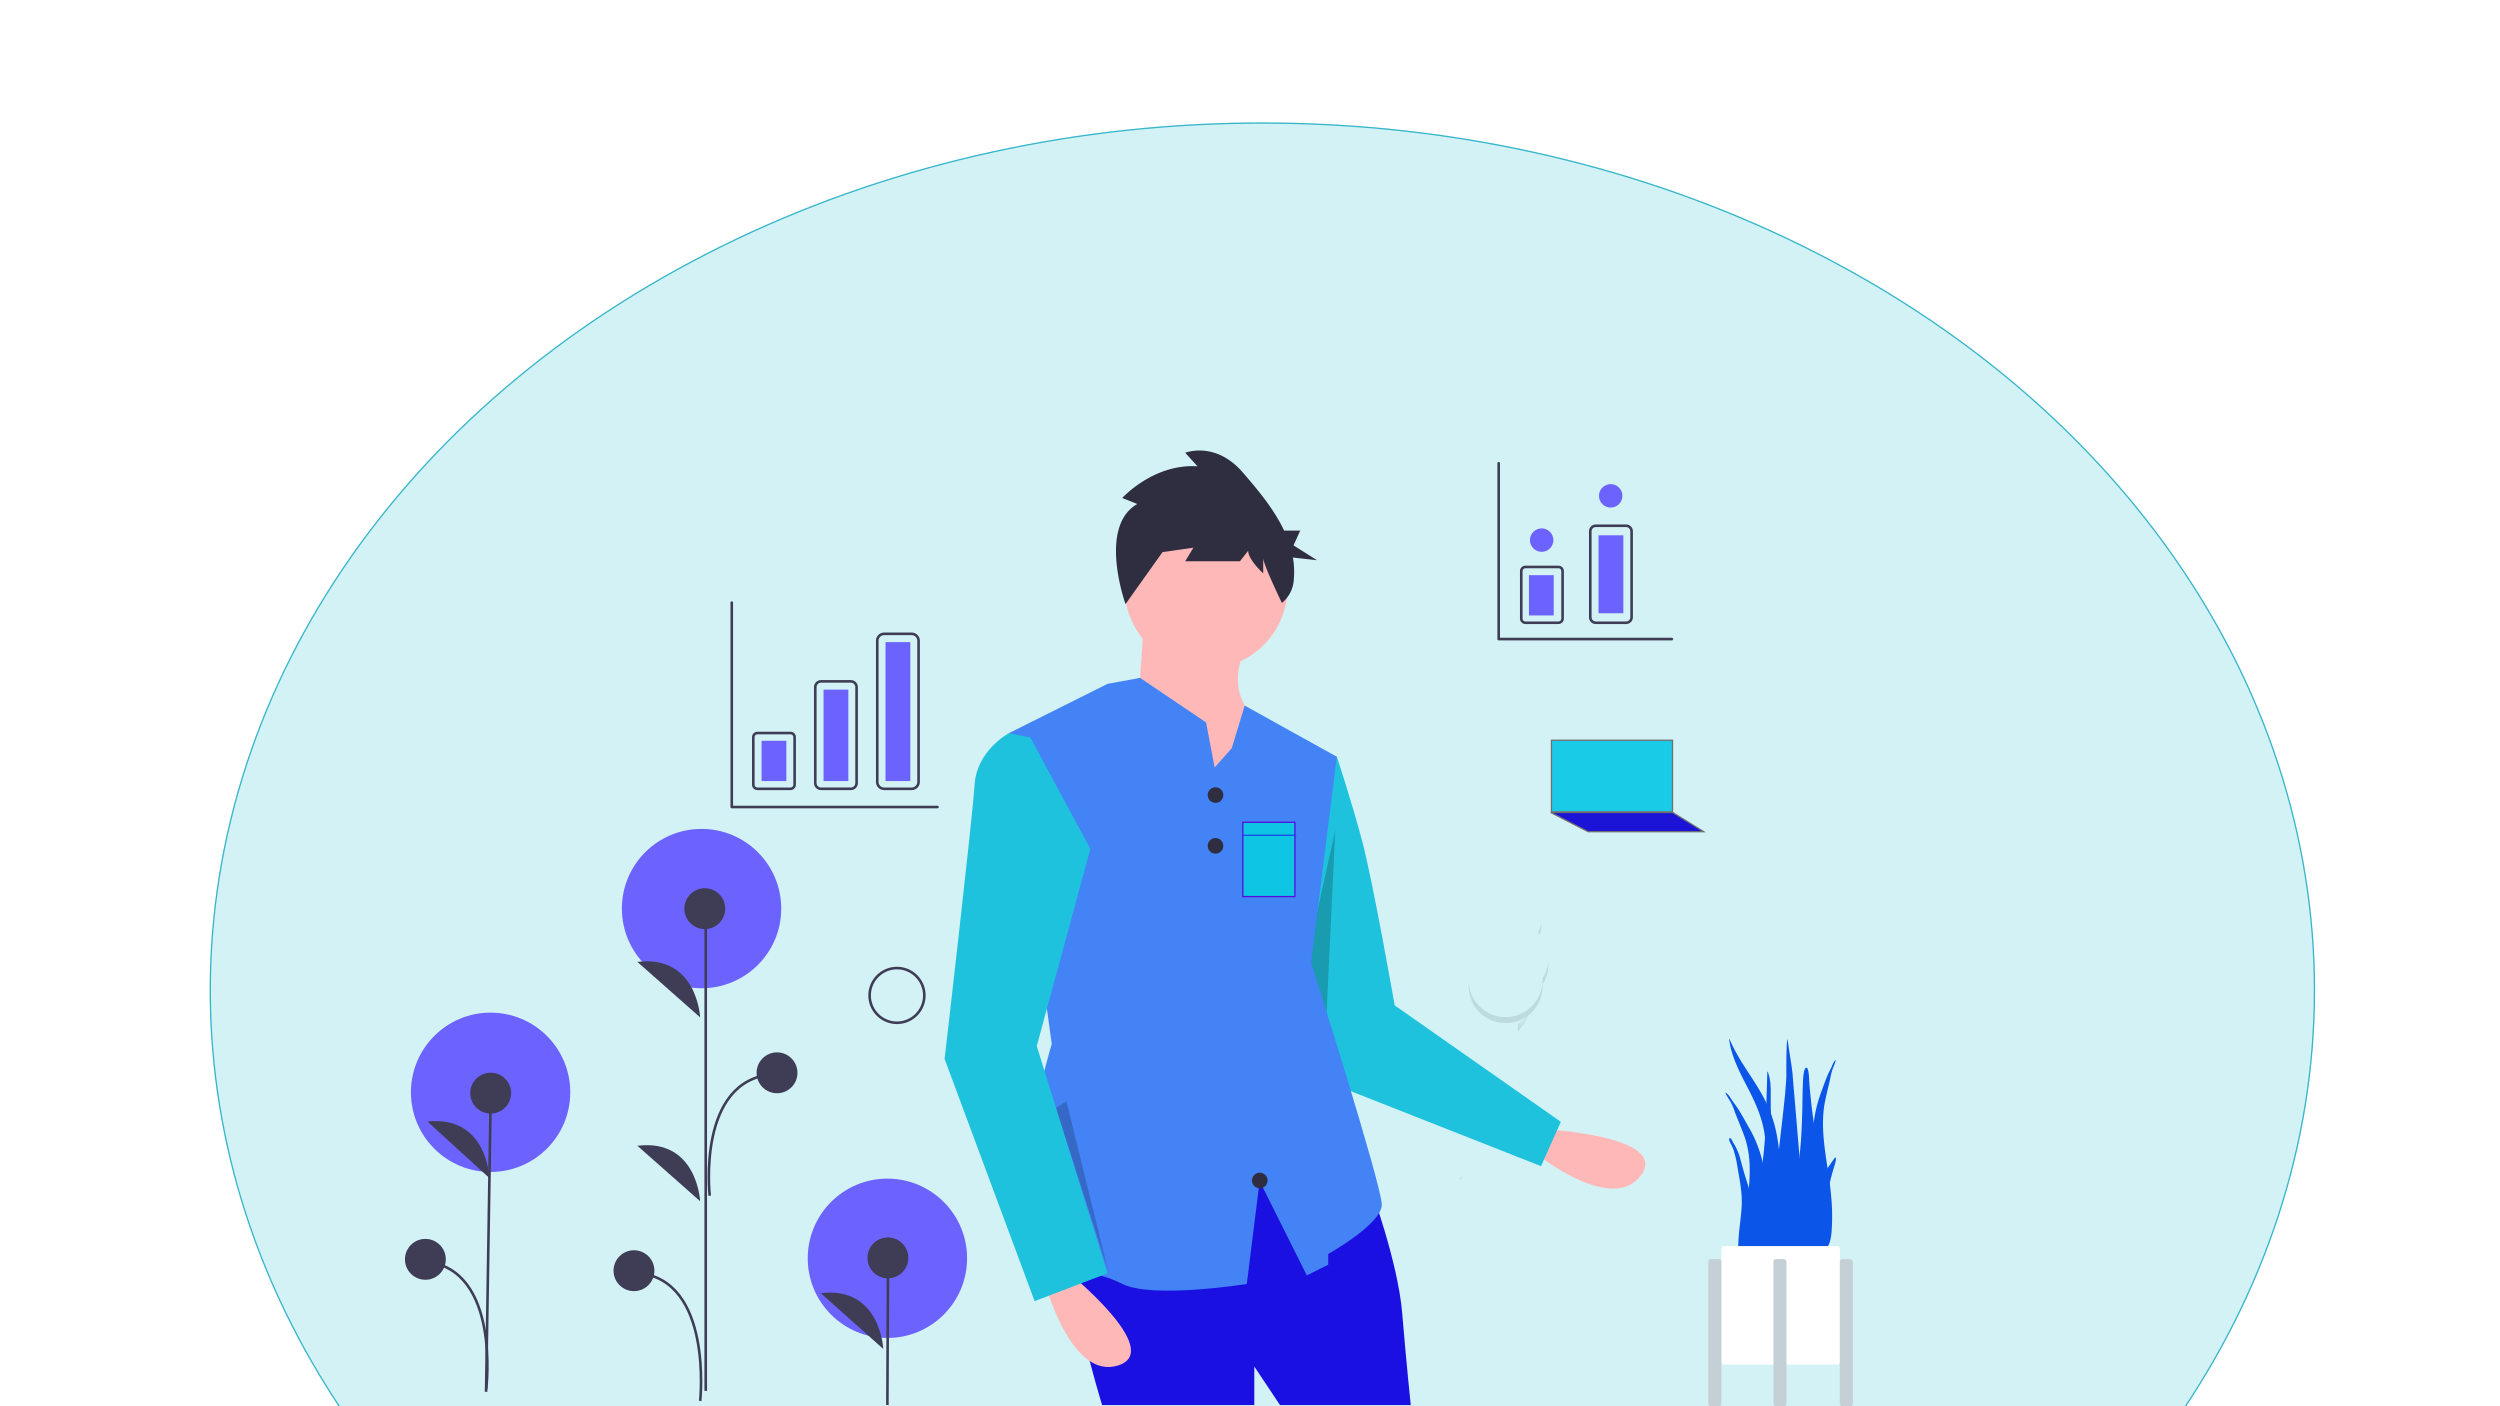 <svg xmlns="http://www.w3.org/2000/svg" xmlns:xlink="http://www.w3.org/1999/xlink" width="1920" height="1080" viewBox="0 0 1920 1080">
  <rect x="0" y="0" width="1920" height="1080" fill="#333333" stroke="none"/>
  <defs>
    <linearGradient id="linear-gradient" x1="-20.453" y1="1" x2="-20.453" gradientUnits="objectBoundingBox">
      <stop offset="0" stop-color="gray" stop-opacity="0.251"/>
      <stop offset="0.535" stop-color="gray" stop-opacity="0.122"/>
      <stop offset="1" stop-color="gray" stop-opacity="0.102"/>
    </linearGradient>
    <clipPath id="clip-Web_1920_1">
      <rect width="1920" height="1080"/>
    </clipPath>
  </defs>
  <g id="Web_1920_1" data-name="Web 1920 – 1" clip-path="url(#clip-Web_1920_1)">
    <rect width="1920" height="1080" fill="#fff"/>
    <path id="Path_1" data-name="Path 1" d="M1651.588,982.637" fill="none" stroke="#707070" stroke-width="1"/>
    <g id="Ellipse_1" data-name="Ellipse 1" transform="translate(161 94)" fill="rgba(164,229,236,0.49)" stroke="#37b5c9" stroke-width="1">
      <ellipse cx="808.5" cy="666.5" rx="808.5" ry="666.5" stroke="none"/>
      <ellipse cx="808.5" cy="666.5" rx="808" ry="666" fill="none"/>
    </g>
    <g id="Group_1" data-name="Group 1" transform="translate(561 346)">
      <path id="Path_1-2" data-name="Path 1" d="M832.546,604.414s97.041,5.017,74.438,35.565-81.995-17.92-81.995-17.92Z" transform="translate(-207.801 -83.197)" fill="#ffb8b8"/>
      <path id="Path_2" data-name="Path 2" d="M653.717,313.448l19.752,4.938s11.522,34.566,19.752,65.84,24.69,125.1,24.69,125.1l127.61,89.433L830.3,632.8l-170-67L622.443,417.147Z" transform="translate(-207.801 -83.197)" fill="#1fc2dc"/>
      <path id="Path_3" data-name="Path 3" d="M464.5,291.607l-7.362,154.165L472.5,491.607l-45-33Z" opacity="0.2"/>
      <path id="Path_4" data-name="Path 4" d="M698.982,648.411s21.4,57.61,24.69,97.114,6.584,70.778,6.584,70.778H629.85L610.1,786.676V816.3H493.231s-32.92-106.99-19.752-120.158,138.265-69.132,138.265-69.132Z" transform="translate(-207.801 -83.197)" fill="#1b10e2"/>
      <circle id="Ellipse_1-2" data-name="Ellipse 1" cx="62.548" cy="62.548" r="62.548" transform="translate(302.713 42.607)" fill="#ffb8b8"/>
      <path id="Path_5" data-name="Path 5" d="M525.328,214.688l-4.938,72.424,62.548,83.946,31.275-79.009s-27.982-18.106-11.522-55.964Z" transform="translate(-207.801 -83.197)" fill="#ffb8b8"/>
      <path id="Path_6" data-name="Path 6" d="M708.031,662.4c0,14.82-41.15,37.86-41.15,37.86v8.23l-16.46,8.23-36.21-72.42-9.87,79s-72.43,11.53-95.47,0-34.57-6.58-67.49-18.1,13.17-166.25,13.17-166.25l-32.92-238.67,71.92-35.96,3.79-1.9,9.89-1.82,15.16-2.8,50.67,34.25,4.08,21.4,2.51,13.17,13.16-14.82,9.94-32.69,70.72,39.28L653.721,476.4S708.031,647.59,708.031,662.4Z" transform="translate(-207.801 -83.197)" fill="#4383f6"/>
      <path id="Path_7" data-name="Path 7" d="M466.072,713.428s75.716,60.9,39.5,72.424S449.612,723.3,449.612,723.3Z" transform="translate(-207.801 -83.197)" fill="#ffb8b8"/>
      <path id="Path_8" data-name="Path 8" d="M438.09,303.572l-16.46-3.292s-24.69,13.168-26.336,39.5S372.25,550.473,372.25,550.473l69.132,186,55.964-21.4L443.028,540.6l41.15-151.433Z" transform="translate(-207.801 -83.197)" fill="#1fc2dc"/>
      <circle id="Ellipse_2" data-name="Ellipse 2" cx="6" cy="6" r="6" transform="translate(366.5 258.607)" fill="#2f2e41"/>
      <circle id="Ellipse_3" data-name="Ellipse 3" cx="6" cy="6" r="6" transform="translate(366.5 297.607)" fill="#2f2e41"/>
      <circle id="Ellipse_4" data-name="Ellipse 4" cx="6" cy="6" r="6" transform="translate(400.5 554.607)" fill="#2f2e41"/>
      <path id="Path_9" data-name="Path 9" d="M520.254,124.274l-11.562-4.629s24.175-26.617,57.811-24.3l-9.46-10.415s23.125-9.258,44.147,15.044c11.051,12.775,23.837,27.791,31.808,44.707h12.383l-5.168,11.379L658.3,167.437l-18.566-2.044a63.584,63.584,0,0,1,.5,18.875,24.421,24.421,0,0,1-8.943,15.976h0s-14.339-29.681-14.339-34.31v11.572s-11.562-10.415-11.562-17.358l-6.307,8.1H557.043l6.307-10.415L539.174,161.3l9.46-12.73L511.2,201.14S489.771,141.632,520.254,124.274Z" transform="translate(-207.801 -83.197)" fill="#2f2e41"/>
      <path id="Path_19" data-name="Path 19" d="M0,100Z" transform="translate(584.398 283.545)" fill="#3f3d56"/>
      <path id="Path_11" data-name="Path 11" d="M250.005,504.87,290,629.8l-32-130Z" opacity="0.2"/>
      <path id="Path_12" data-name="Path 12" d="M253.894,344H228.508a4.178,4.178,0,0,1-4.173-4.173V303.333a4.178,4.178,0,0,1,4.173-4.173h25.387a4.178,4.178,0,0,1,4.173,4.173v36.493A4.178,4.178,0,0,1,253.894,344Zm-25.387-42.84a2.176,2.176,0,0,0-2.173,2.173v36.493A2.176,2.176,0,0,0,228.508,342h25.387a2.176,2.176,0,0,0,2.173-2.173V303.333a2.176,2.176,0,0,0-2.173-2.173Z" transform="translate(-207.801 -83.197)" fill="#3f3d56"/>
      <path id="Path_13" data-name="Path 13" d="M300.264,344H277.338a5.41,5.41,0,0,1-5.4-5.4V264.9a5.41,5.41,0,0,1,5.4-5.4h22.926a5.41,5.41,0,0,1,5.4,5.4v73.7A5.41,5.41,0,0,1,300.264,344Zm-22.926-82.507a3.408,3.408,0,0,0-3.4,3.4v73.7a3.408,3.408,0,0,0,3.4,3.4h22.926a3.408,3.408,0,0,0,3.4-3.4V264.9a3.408,3.408,0,0,0-3.4-3.4Z" transform="translate(-207.801 -83.197)" fill="#3f3d56"/>
      <path id="Path_14" data-name="Path 14" d="M346.979,344H325.824a6.3,6.3,0,0,1-6.289-6.289V229.289A6.3,6.3,0,0,1,325.824,223h21.155a6.3,6.3,0,0,1,6.289,6.289V337.711A6.3,6.3,0,0,1,346.979,344ZM325.824,225a4.294,4.294,0,0,0-4.289,4.289V337.711A4.294,4.294,0,0,0,325.824,342h21.155a4.294,4.294,0,0,0,4.289-4.289V229.289A4.294,4.294,0,0,0,346.979,225Z" transform="translate(-207.801 -83.197)" fill="#3f3d56"/>
      <rect id="Rectangle_2" data-name="Rectangle 2" width="19.04" height="30.94" transform="translate(23.88 222.913)" fill="#6c63ff"/>
      <rect id="Rectangle_3" data-name="Rectangle 3" width="19.04" height="70.21" transform="translate(71.48 183.643)" fill="#6c63ff"/>
      <rect id="Rectangle_4" data-name="Rectangle 4" width="19.04" height="106.703" transform="translate(119.08 147.15)" fill="#6c63ff"/>
      <path id="Path_15" data-name="Path 15" d="M930.8,229h-133a1,1,0,0,1-1-1V93a1,1,0,0,1,2,0V227h132a1,1,0,0,1,0,2Z" transform="translate(-207.801 -83.197)" fill="#3f3d56"/>
      <path id="Path_16" data-name="Path 16" d="M366.8,358h-158a1,1,0,0,1-1-1V200a1,1,0,0,1,2,0V356h157a1,1,0,0,1,0,2Z" transform="translate(-207.801 -83.197)" fill="#3f3d56"/>
      <path id="Path_17" data-name="Path 17" d="M843.7,216.467H818.313a4.178,4.178,0,0,1-4.174-4.173V175.8a4.178,4.178,0,0,1,4.174-4.173H843.7a4.178,4.178,0,0,1,4.173,4.173v36.493a4.178,4.178,0,0,1-4.172,4.173Zm-25.387-42.84a2.176,2.176,0,0,0-2.174,2.173v36.494a2.176,2.176,0,0,0,2.174,2.173H843.7a2.176,2.176,0,0,0,2.173-2.173V175.8a2.176,2.176,0,0,0-2.173-2.173Z" transform="translate(-207.801 -83.197)" fill="#3f3d56"/>
      <path id="Path_18" data-name="Path 18" d="M895.689,216.467H872.323a5.19,5.19,0,0,1-5.184-5.184v-66.1A5.189,5.189,0,0,1,872.323,140h23.366a5.189,5.189,0,0,1,5.184,5.184v66.1a5.19,5.19,0,0,1-5.184,5.184ZM872.323,142a3.187,3.187,0,0,0-3.184,3.184v66.1a3.187,3.187,0,0,0,3.184,3.184h23.366a3.187,3.187,0,0,0,3.184-3.184v-66.1A3.187,3.187,0,0,0,895.689,142Z" transform="translate(-207.801 -83.197)" fill="#3f3d56"/>
      <rect id="Rectangle_5" data-name="Rectangle 5" width="19.04" height="30.94" transform="translate(613.228 95.727)" fill="#6c63ff"/>
      <rect id="Rectangle_6" data-name="Rectangle 6" width="19.04" height="59.864" transform="translate(666.685 65.105)" fill="#6c63ff"/>
      <circle id="Ellipse_7" data-name="Ellipse 7" cx="9" cy="9" r="9" transform="translate(614 59.803)" fill="#6c63ff"/>
      <circle id="Ellipse_8" data-name="Ellipse 8" cx="9" cy="9" r="9" transform="translate(667 25.803)" fill="#6c63ff"/>
    </g>
    <g id="Group_2" data-name="Group 2" transform="translate(236.254 633)">
      <path id="Path_45" data-name="Path 45" d="M440,205h0Z" transform="translate(52.129 443)" fill="#3f3d56"/>
      <circle id="Ellipse_9" data-name="Ellipse 9" cx="61.186" cy="61.186" r="61.186" transform="translate(384.09 272.182)" fill="#6c63ff"/>
      <line id="Line_1" data-name="Line 1" y1="110.988" x2="0.502" transform="translate(445.249 335.071)" fill="#3f3d56" stroke="#3f3d56" stroke-miterlimit="10" stroke-width="2"/>
      <circle id="Ellipse_10" data-name="Ellipse 10" cx="15.695" cy="15.695" r="15.695" transform="translate(429.959 317.338)" fill="#3f3d56"/>
      <path id="Path_21" data-name="Path 21" d="M531.347,515.53s-2.024-48.234-48.014-42.837" transform="translate(-89.258 -112.558)" fill="#3f3d56"/>
      <circle id="Ellipse_11" data-name="Ellipse 11" cx="61.186" cy="61.186" r="61.186" transform="translate(79.338 144.701)" fill="#6c63ff"/>
      <line id="Line_2" data-name="Line 2" y1="225.95" x2="3.521" transform="translate(137.059 209.968)" fill="#3f3d56" stroke="#3f3d56" stroke-miterlimit="10" stroke-width="2"/>
      <circle id="Ellipse_12" data-name="Ellipse 12" cx="15.695" cy="15.695" r="15.695" transform="translate(124.885 190.815)" fill="#3f3d56"/>
      <path id="Path_22" data-name="Path 22" d="M274.455,388.465s-1.49-48.254-47.537-43.365" transform="translate(-134.871 -116.742)" fill="#3f3d56"/>
      <path id="Path_23" data-name="Path 23" d="M272,546.189s11.534-92.568-46.686-97.961" transform="translate(-134.871 -112.296)" fill="none" stroke="#3f3d56" stroke-miterlimit="10" stroke-width="2"/>
      <circle id="Ellipse_13" data-name="Ellipse 13" cx="15.695" cy="15.695" r="15.695" transform="translate(74.745 318.476)" fill="#3f3d56"/>
      <circle id="Ellipse_14" data-name="Ellipse 14" cx="61.186" cy="61.186" r="61.186" transform="translate(241.354 3.6)" fill="#6c63ff"/>
      <line id="Line_3" data-name="Line 3" y1="370.206" transform="translate(305.747 65.01)" fill="#3f3d56" stroke="#3f3d56" stroke-miterlimit="10" stroke-width="2"/>
      <circle id="Ellipse_15" data-name="Ellipse 15" cx="15.695" cy="15.695" r="15.695" transform="translate(289.33 49.139)" fill="#3f3d56"/>
      <circle id="Ellipse_16" data-name="Ellipse 16" cx="15.695" cy="15.695" r="15.695" transform="translate(234.942 327.2)" fill="#3f3d56"/>
      <path id="Path_24" data-name="Path 24" d="M407.012,269.007s-2.242-48.225-48.207-42.619" transform="translate(-105.551 -120.652)" fill="#3f3d56"/>
      <path id="Path_25" data-name="Path 25" d="M407.012,405.719S404.77,357.494,358.8,363.1" transform="translate(-105.551 -116.162)" fill="#3f3d56"/>
      <path id="Path_26" data-name="Path 26" d="M407.012,554.9S417.1,461.164,358.8,456.68" transform="translate(-105.527 -111.985)" fill="none" stroke="#3f3d56" stroke-miterlimit="10" stroke-width="2"/>
      <circle id="Ellipse_17" data-name="Ellipse 17" cx="15.695" cy="15.695" r="15.695" transform="translate(344.806 175.227)" fill="#3f3d56"/>
      <path id="Path_27" data-name="Path 27" d="M407.975,402.673s-10.09-88.736,48.207-93.221" transform="translate(-99.171 -117.362)" fill="none" stroke="#3f3d56" stroke-miterlimit="10" stroke-width="2"/>
      <path id="Path_28" data-name="Path 28" d="M537.871,274a22,22,0,1,1,22-22,22,22,0,0,1-22,22Zm0-42a20,20,0,1,0,20,20,20,20,0,0,0-20-20Z" transform="translate(-85.248 -120.513)" fill="#3f3d56"/>
      <path id="Path_31" data-name="Path 31" d="M134.871,547v0Z" transform="translate(-134.871 -104)" fill="#3f3d56"/>
      <path id="Path_34" data-name="Path 34" d="M965.667,267.5c.644-.438,1.267-.9,1.873-1.393a28.716,28.716,0,0,1-5.971,10.2h0c-.626.69-1.294,1.335-1.981,1.959-.014-.158-.029-.316-.037-.474-.08-1.53.031-3.14.052-4.715A20.116,20.116,0,0,0,965.667,267.5Z" transform="translate(-30.124 -119.558)" fill="url(#linear-gradient)"/>
      <g id="Group_2-2" data-name="Group 2" transform="translate(891.668 76.362)" opacity="0.1">
        <path id="Path_36" data-name="Path 36" d="M942.28,201.429c.079-.039.155-.083.234-.121-.057-.306-.1-.616-.136-.926-.009.065-.021.128-.028.193C942.316,200.861,942.3,201.144,942.28,201.429Z" transform="translate(-921.792 -200.362)"/>
        <path id="Path_37" data-name="Path 37" d="M982.9,230.314a28.251,28.251,0,0,1-4.4,12.089c.021.447.034.9.034,1.349a28.37,28.37,0,0,1-56.649,2.287c-.062.764-.1,1.534-.1,2.314a28.374,28.374,0,1,0,56.749,0c0-.452-.013-.9-.034-1.349a28.287,28.287,0,0,0,4.5-17.815C982.975,229.564,982.948,229.938,982.9,230.314Z" transform="translate(-921.792 -200.362)"/>
        <path id="Path_38" data-name="Path 38" d="M977.377,200.362a17.581,17.581,0,0,1-2.328,6.748c.5.51.965,1.043,1.421,1.588a17.655,17.655,0,0,0,.907-8.336Z" transform="translate(-921.792 -200.362)"/>
      </g>
      <g id="Group_3" data-name="Group 3" transform="translate(884.589 270.451)" opacity="0.1">
        <path id="Path_44" data-name="Path 44" d="M914.713,388.866a2.819,2.819,0,0,0,2.128-1.921,2.056,2.056,0,0,0,.034-.573c-.211.153-.425.3-.633.463a5.042,5.042,0,0,0-1.53,2.031Z" transform="translate(-914.713 -386.372)"/>
      </g>
    </g>
    <g id="Symbols" transform="translate(1312 798)">
      <g id="Scene_Home" data-name="Scene/Home" transform="translate(-537 -328)">
        <g id="Plant" transform="translate(537 328)">
          <g id="Succulents" transform="translate(13)">
            <path id="Thi-Succs_" data-name="Thi-Succs!" d="M3.381.208C12.214,21.2,27.229,35.78,35.182,57.6c4.716,12.943,6.682,27.015,6.8,41.427.065,7.828-.071,15.662-.108,23.49-.036,7.634-.243,15.219-.891,22.8-.651,7.625-1.38,15.16-1.7,22.832-.25,5.978-.365,12.932-2.391,18.385-1.611,4.337-5.707,4.972-6.794-.288a42.041,42.041,0,0,1-.461-9.193c.086-3.855.31-7.7.424-11.559.46-15.468-.136-30.938.175-46.412.3-15.119,2.248-30.221.1-45.239-1.776-12.4-6.287-23.051-11.471-33.26C13.874,30.771,8.445,21.187,5.075,10.014A53.841,53.841,0,0,1,3,.03Q3.235-.079,3.381.208Z" fill="#0b55e8" fill-rule="evenodd"/>
            <path id="Thi-Succs_2" data-name="Thi-Succs!" d="M.974,41.617C2.723,42.88,3.7,44.728,4.882,46.55c1.47,2.267,3.2,4.313,4.668,6.581C12.615,57.86,15.308,62.879,18.1,67.8a96.066,96.066,0,0,1,11.326,30.1c2.067,11.2,2.625,22.753,3.492,34.117.92,12.044,1.846,24.176,1.968,36.267.055,5.417.347,11.167-.3,16.546-.4,3.348-1.916,6.2-5.323,6.175-7.236-.058-10.634-8.073-12.053-14.646-2.089-9.68-2.506-19.961-2.175-29.86.4-11.936,2.471-23.692,3.368-35.582.95-12.587.413-24.952-3.914-36.8-2.186-5.989-4.724-11.835-7-17.784a57.491,57.491,0,0,0-3.075-7.494C2.951,46.208,1.142,43.826,0,41Z" fill="#0b55e8" fill-rule="evenodd"/>
            <path id="Thi-Succs_3" data-name="Thi-Succs!" d="M84.334,16.518,85,16a66.168,66.168,0,0,1-2.676,7.341,59.9,59.9,0,0,0-1.729,7.136c-1.255,5.681-2.7,11.234-3.889,16.963-2.346,11.337-1.9,23.55-.364,36.128,1.453,11.881,3.751,23.745,4.845,35.624a163.547,163.547,0,0,1,.432,29.409c-.588,6.383-2.517,14.005-7.771,13.361-2.474-.3-3.764-3.281-4.284-6.642-.835-5.4-1.01-11.074-1.335-16.442-.726-11.982-.871-23.927-1.015-35.786-.136-11.188-.51-22.6.238-33.5a102.688,102.688,0,0,1,6.2-28.758c1.7-4.61,3.317-9.328,5.225-13.721.915-2.107,2.033-3.97,2.949-6.075C82.563,19.339,83.148,17.6,84.334,16.518Z" fill="#0b55e8" fill-rule="evenodd"/>
            <path id="Thi-Succs_4" data-name="Thi-Succs!" d="M3.209,76.3c.957-1.607,3.063,3.692,3.384,4.358q-.2-.5-.409-.993A44.093,44.093,0,0,1,10.9,89.734c1.069,3.585,1.987,7.242,2.99,10.853,1.882,6.774,4.31,13.356,6.016,20.191a65.7,65.7,0,0,1,1.678,20.1,171.682,171.682,0,0,0-.186,21.587c.233,3.418,1.344,6.6,2.1,9.892s1.362,6.632,2.263,9.885c.207-.424.233.993.233,1.1a6.832,6.832,0,0,1-.381,2.265,6.1,6.1,0,0,1-3.841,4.212c-3.456.987-6.666-2.157-7.78-5.477A90.86,90.86,0,0,1,10.755,169.3,70.881,70.881,0,0,1,10.1,155.44c.409-9.179,2.07-18.238,2.519-27.414.489-9.99-1.49-19.377-3.147-29.1A84.98,84.98,0,0,0,6.356,85.134a38.759,38.759,0,0,0-2.309-5.072C3.558,79.112,2.569,77.418,3.209,76.3Z" fill="#0b55e8" fill-rule="evenodd"/>
            <path id="Thi-Succs_5" data-name="Thi-Succs!" d="M31.252,60.7c-.4,11.445-1.08,22.8-2.606,34.127C27.089,106.38,25.3,117.9,23.8,129.463c-1.459,11.259-2.987,22.705-2.784,34.122.15,8.408-1.244,22.634,8.095,26.784,9.459,4.2,11.488-13.746,12.109-19.67,1.19-11.366.8-22.852.227-34.28-.593-11.73-1.583-23.4-2.81-35.085-1.363-12.981-2.432-26.021-3.29-39.038-.425-6.439-.529-12.867-.412-19.308.111-6.077-.12-12.218-2.281-17.988l-.339.246" fill="#0b55e8" fill-rule="evenodd"/>
            <path id="Thi-Succs_6" data-name="Thi-Succs!" d="M80.083,96.955c-1.7,2.478-3.416,4.932-5.022,7.557-2.874,4.7-5.474,9.92-6.256,16.635-1.636,14.053-.324,29.232-.007,43.716.065,2.959-.31,5.83.857,8.647,1.058,2.554,3.035,4.5,4.92,4.49,4.035-.023,3.42-9.9,3.426-14.254.012-7.623-.843-15.324-.769-22.94a159.266,159.266,0,0,1,1.626-22.278,128.363,128.363,0,0,1,4.87-20.718c.3-.9,2.429-7.872.415-6.671" fill="#0b55e8" fill-rule="evenodd"/>
            <path id="Thi-Succs_7" data-name="Thi-Succs!" d="M62.262,22c-2.653,0-2.637,13.226-2.717,14.925-.288,6.131-.221,12.263-.4,18.395-.4,13.381-.889,26.88-2.9,40.107-1.082,7.121-2.337,14.21-3.686,21.276-1.353,7.087-3.17,14.165-4.06,21.342-.855,6.9-.372,13.933-.255,20.866a182.661,182.661,0,0,0,1.242,20.878c.225,1.706.49,3.407.773,5.1a40.444,40.444,0,0,0,.5,4.51c.639,2.151,3.379,2.855,5.224,2.519,4.993-.911,8.181-7.18,9.887-11.76,2.178-5.849,3.334-12.193,4.474-18.356a160.442,160.442,0,0,0,2.4-21.181c.722-14.448-.2-28.911-1.24-43.313-.576-8.009-1.241-15.984-2.258-23.943-1.013-7.926-2.313-15.816-3.16-23.765-.615-5.777-1.221-11.561-1.619-17.36-.1-1.383-.175-10.241-2.2-10.241" fill="#0b55e8" fill-rule="evenodd"/>
            <path id="Thi-Succs_8" data-name="Thi-Succs!" d="M58.941,118.139c-.432-13.886-6.014-74.88-7.284-91.672-.318-4.2-3.375-21.7-3.772-26.467-1.075,1.347-.983,22.309-.972,27.126.013,4.765-.578,9.45-.882,14.189-.31,4.836-7.458,67.285-8.386,71.932-1.846,9.244-3.081,18.729-4.034,28.181-.928,9.211-2.371,18.93-1.129,28.19a28.3,28.3,0,0,0,1.473,6.188c.795,2.116,1.339,4.073,1.977,6.287,1.026,3.566,2.883,6.7,5.736,8.169,5.849,3.019,8.99-3.815,10.583-9.765a159.225,159.225,0,0,0,4.94-29.138c.847-11.041,2.1-22.1,1.75-33.22" fill="#0b55e8" fill-rule="evenodd"/>
          </g>
          <g id="Planter" transform="translate(0 159)">
            <rect id="Vase" width="91" height="91" rx="2" transform="translate(10)" fill="#fff"/>
            <rect id="Leg" width="10" height="113" rx="2" transform="translate(0 10)" fill="#c5cfd6"/>
            <rect id="Leg-2" data-name="Leg" width="10" height="113" rx="2" transform="translate(50 10)" fill="#c5cfd6"/>
            <rect id="Leg-3" data-name="Leg" width="10" height="113" rx="2" transform="translate(101 10)" fill="#c5cfd6"/>
          </g>
        </g>
      </g>
    </g>
    <g id="Path_46" data-name="Path 46" transform="translate(1191 568)" fill="#1acbe7">
      <path d="M 93.5 55.5 L 0.5 55.5 L 0.5 0.5 L 93.5 0.5 L 93.5 55.5 Z" stroke="none"/>
      <path d="M 1 1 L 1 55 L 93 55 L 93 1 L 1 1 M 0 0 L 94 0 L 94 56 L 0 56 L 0 0 Z" stroke="none" fill="#707070"/>
    </g>
    <path id="Path_47" data-name="Path 47" d="M1152,524l28.6,14.706h88.8L1245.615,524Z" transform="translate(39 100)" fill="#1b14d6" stroke="#707070" stroke-width="1"/>
    <g id="Path_48" data-name="Path 48" transform="translate(954 631)" fill="#0ec6e3">
      <path d="M 40.5 57.568 L 21.833 57.568 L 0.5 57.568 L 0.5 0.5 L 40.5 0.5 L 40.5 57.568 Z" stroke="none"/>
      <path d="M 1 1 L 1 57.068 L 21.833 57.068 L 40 57.068 L 40 1 L 1 1 M 0 -3.814697265625e-06 L 41 -3.814697265625e-06 L 41 58.068 L 21.833 58.068 L 0 58.068 L 0 -3.814697265625e-06 Z" stroke="none" fill="#530edc"/>
    </g>
    <line id="Line_4" data-name="Line 4" x2="41" transform="translate(954.5 641.5)" fill="none" stroke="#1945ec" stroke-width="1"/>
  </g>
</svg>
